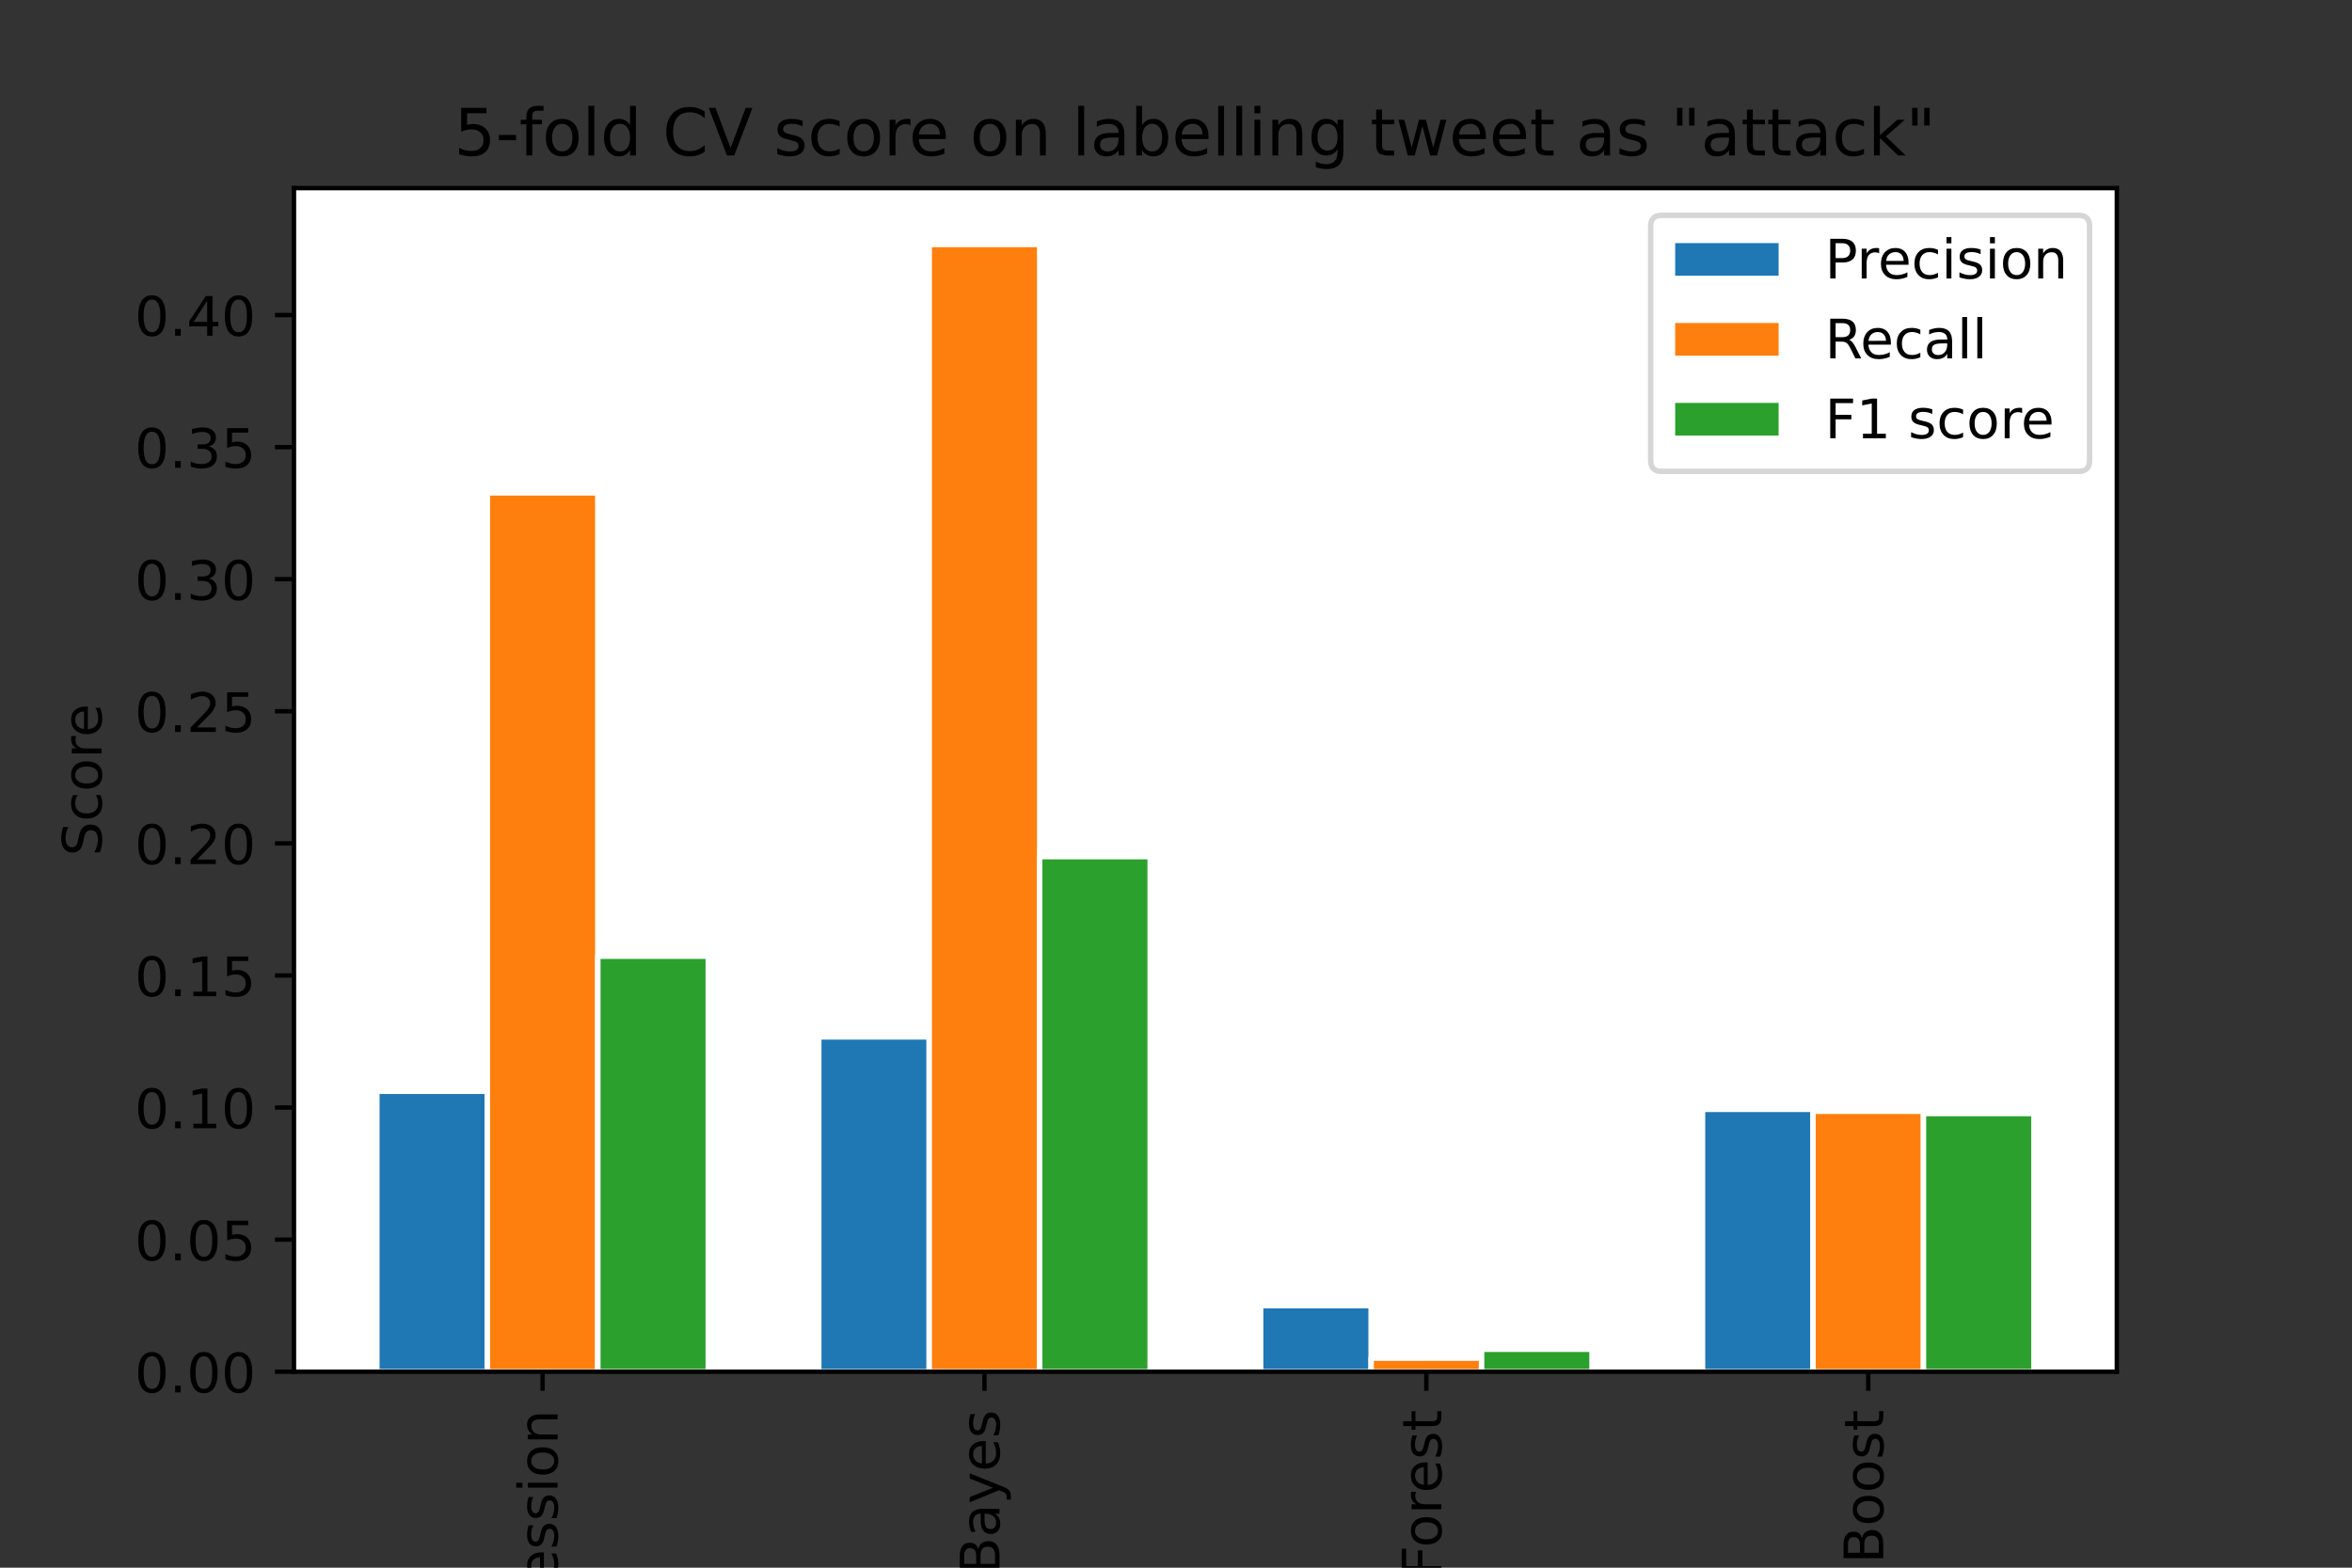 <?xml version="1.0" encoding="utf-8" standalone="no"?>
<!DOCTYPE svg PUBLIC "-//W3C//DTD SVG 1.1//EN"
  "http://www.w3.org/Graphics/SVG/1.1/DTD/svg11.dtd">
<!-- Created with matplotlib (https://matplotlib.org/) -->
<svg height="288pt" version="1.1" viewBox="0 0 432 288" width="432pt" xmlns="http://www.w3.org/2000/svg" xmlns:xlink="http://www.w3.org/1999/xlink">
 <rect x="0" y="0" width="432" height="288" fill="#333333" stroke="none"/>
 <defs>
  <style type="text/css">*{stroke-linecap:butt;stroke-linejoin:round;}</style>
 </defs>
 <g id="figure_1">
  <g id="patch_1">
   <path d="M 0 288 
L 432 288 
L 432 0 
L 0 0 
z
" style="fill:none;"/>
  </g>
  <g id="axes_1">
   <g id="patch_2">
    <path d="M 54 252 
L 388.8 252 
L 388.8 34.56 
L 54 34.56 
z
" style="fill:#ffffff;"/>
   </g>
   <g id="patch_3">
    <path clip-path="url(#pb4160b9da3)" d="M 69.218 252 
L 89.509 252 
L 89.509 200.475 
L 69.218 200.475 
z
" style="fill:#1f77b4;stroke:#ffffff;stroke-linejoin:miter;"/>
   </g>
   <g id="patch_4">
    <path clip-path="url(#pb4160b9da3)" d="M 150.382 252 
L 170.673 252 
L 170.673 190.485 
L 150.382 190.485 
z
" style="fill:#1f77b4;stroke:#ffffff;stroke-linejoin:miter;"/>
   </g>
   <g id="patch_5">
    <path clip-path="url(#pb4160b9da3)" d="M 231.545 252 
L 251.836 252 
L 251.836 239.867 
L 231.545 239.867 
z
" style="fill:#1f77b4;stroke:#ffffff;stroke-linejoin:miter;"/>
   </g>
   <g id="patch_6">
    <path clip-path="url(#pb4160b9da3)" d="M 312.709 252 
L 333 252 
L 333 203.793 
L 312.709 203.793 
z
" style="fill:#1f77b4;stroke:#ffffff;stroke-linejoin:miter;"/>
   </g>
   <g id="patch_7">
    <path clip-path="url(#pb4160b9da3)" d="M 89.509 252 
L 109.8 252 
L 109.8 90.547 
L 89.509 90.547 
z
" style="fill:#ff7f0e;stroke:#ffffff;stroke-linejoin:miter;"/>
   </g>
   <g id="patch_8">
    <path clip-path="url(#pb4160b9da3)" d="M 170.673 252 
L 190.964 252 
L 190.964 44.914 
L 170.673 44.914 
z
" style="fill:#ff7f0e;stroke:#ffffff;stroke-linejoin:miter;"/>
   </g>
   <g id="patch_9">
    <path clip-path="url(#pb4160b9da3)" d="M 251.836 252 
L 272.127 252 
L 272.127 249.511 
L 251.836 249.511 
z
" style="fill:#ff7f0e;stroke:#ffffff;stroke-linejoin:miter;"/>
   </g>
   <g id="patch_10">
    <path clip-path="url(#pb4160b9da3)" d="M 333 252 
L 353.291 252 
L 353.291 204.15 
L 333 204.15 
z
" style="fill:#ff7f0e;stroke:#ffffff;stroke-linejoin:miter;"/>
   </g>
   <g id="patch_11">
    <path clip-path="url(#pb4160b9da3)" d="M 109.8 252 
L 130.091 252 
L 130.091 175.663 
L 109.8 175.663 
z
" style="fill:#2ca02c;stroke:#ffffff;stroke-linejoin:miter;"/>
   </g>
   <g id="patch_12">
    <path clip-path="url(#pb4160b9da3)" d="M 190.964 252 
L 211.255 252 
L 211.255 157.365 
L 190.964 157.365 
z
" style="fill:#2ca02c;stroke:#ffffff;stroke-linejoin:miter;"/>
   </g>
   <g id="patch_13">
    <path clip-path="url(#pb4160b9da3)" d="M 272.127 252 
L 292.418 252 
L 292.418 247.87 
L 272.127 247.87 
z
" style="fill:#2ca02c;stroke:#ffffff;stroke-linejoin:miter;"/>
   </g>
   <g id="patch_14">
    <path clip-path="url(#pb4160b9da3)" d="M 353.291 252 
L 373.582 252 
L 373.582 204.568 
L 353.291 204.568 
z
" style="fill:#2ca02c;stroke:#ffffff;stroke-linejoin:miter;"/>
   </g>
   <g id="matplotlib.axis_1">
    <g id="xtick_1">
     <g id="line2d_1">
      <defs>
       <path d="M 0 0 
L 0 3.5 
" id="md0f9cae1da" style="stroke:#000000;stroke-width:0.8;"/>
      </defs>
      <g>
       <use style="stroke:#000000;stroke-width:0.8;" x="99.655" xlink:href="#md0f9cae1da" y="252"/>
      </g>
     </g>
     <g id="text_1">
      <!-- Logistic Regression -->
      <g transform="translate(102.414 354.919)rotate(-90)scale(0.1 -0.1)">
       <defs>
        <path d="M 9.812 72.906 
L 19.672 72.906 
L 19.672 8.297 
L 55.172 8.297 
L 55.172 0 
L 9.812 0 
z
" id="DejaVuSans-76"/>
        <path d="M 30.609 48.391 
Q 23.391 48.391 19.188 42.75 
Q 14.984 37.109 14.984 27.297 
Q 14.984 17.484 19.156 11.844 
Q 23.344 6.203 30.609 6.203 
Q 37.797 6.203 41.984 11.859 
Q 46.188 17.531 46.188 27.297 
Q 46.188 37.016 41.984 42.703 
Q 37.797 48.391 30.609 48.391 
z
M 30.609 56 
Q 42.328 56 49.016 48.375 
Q 55.719 40.766 55.719 27.297 
Q 55.719 13.875 49.016 6.219 
Q 42.328 -1.422 30.609 -1.422 
Q 18.844 -1.422 12.172 6.219 
Q 5.516 13.875 5.516 27.297 
Q 5.516 40.766 12.172 48.375 
Q 18.844 56 30.609 56 
z
" id="DejaVuSans-111"/>
        <path d="M 45.406 27.984 
Q 45.406 37.75 41.375 43.109 
Q 37.359 48.484 30.078 48.484 
Q 22.859 48.484 18.828 43.109 
Q 14.797 37.75 14.797 27.984 
Q 14.797 18.266 18.828 12.891 
Q 22.859 7.516 30.078 7.516 
Q 37.359 7.516 41.375 12.891 
Q 45.406 18.266 45.406 27.984 
z
M 54.391 6.781 
Q 54.391 -7.172 48.188 -13.984 
Q 42 -20.797 29.203 -20.797 
Q 24.469 -20.797 20.266 -20.094 
Q 16.062 -19.391 12.109 -17.922 
L 12.109 -9.188 
Q 16.062 -11.328 19.922 -12.344 
Q 23.781 -13.375 27.781 -13.375 
Q 36.625 -13.375 41.016 -8.766 
Q 45.406 -4.156 45.406 5.172 
L 45.406 9.625 
Q 42.625 4.781 38.281 2.391 
Q 33.938 0 27.875 0 
Q 17.828 0 11.672 7.656 
Q 5.516 15.328 5.516 27.984 
Q 5.516 40.672 11.672 48.328 
Q 17.828 56 27.875 56 
Q 33.938 56 38.281 53.609 
Q 42.625 51.219 45.406 46.391 
L 45.406 54.688 
L 54.391 54.688 
z
" id="DejaVuSans-103"/>
        <path d="M 9.422 54.688 
L 18.406 54.688 
L 18.406 0 
L 9.422 0 
z
M 9.422 75.984 
L 18.406 75.984 
L 18.406 64.594 
L 9.422 64.594 
z
" id="DejaVuSans-105"/>
        <path d="M 44.281 53.078 
L 44.281 44.578 
Q 40.484 46.531 36.375 47.5 
Q 32.281 48.484 27.875 48.484 
Q 21.188 48.484 17.844 46.438 
Q 14.5 44.391 14.5 40.281 
Q 14.5 37.156 16.891 35.375 
Q 19.281 33.594 26.516 31.984 
L 29.594 31.297 
Q 39.156 29.25 43.188 25.516 
Q 47.219 21.781 47.219 15.094 
Q 47.219 7.469 41.188 3.016 
Q 35.156 -1.422 24.609 -1.422 
Q 20.219 -1.422 15.453 -0.562 
Q 10.688 0.297 5.422 2 
L 5.422 11.281 
Q 10.406 8.688 15.234 7.391 
Q 20.062 6.109 24.812 6.109 
Q 31.156 6.109 34.562 8.281 
Q 37.984 10.453 37.984 14.406 
Q 37.984 18.062 35.516 20.016 
Q 33.062 21.969 24.703 23.781 
L 21.578 24.516 
Q 13.234 26.266 9.516 29.906 
Q 5.812 33.547 5.812 39.891 
Q 5.812 47.609 11.281 51.797 
Q 16.75 56 26.812 56 
Q 31.781 56 36.172 55.266 
Q 40.578 54.547 44.281 53.078 
z
" id="DejaVuSans-115"/>
        <path d="M 18.312 70.219 
L 18.312 54.688 
L 36.812 54.688 
L 36.812 47.703 
L 18.312 47.703 
L 18.312 18.016 
Q 18.312 11.328 20.141 9.422 
Q 21.969 7.516 27.594 7.516 
L 36.812 7.516 
L 36.812 0 
L 27.594 0 
Q 17.188 0 13.234 3.875 
Q 9.281 7.766 9.281 18.016 
L 9.281 47.703 
L 2.688 47.703 
L 2.688 54.688 
L 9.281 54.688 
L 9.281 70.219 
z
" id="DejaVuSans-116"/>
        <path d="M 48.781 52.594 
L 48.781 44.188 
Q 44.969 46.297 41.141 47.344 
Q 37.312 48.391 33.406 48.391 
Q 24.656 48.391 19.812 42.844 
Q 14.984 37.312 14.984 27.297 
Q 14.984 17.281 19.812 11.734 
Q 24.656 6.203 33.406 6.203 
Q 37.312 6.203 41.141 7.25 
Q 44.969 8.297 48.781 10.406 
L 48.781 2.094 
Q 45.016 0.344 40.984 -0.531 
Q 36.969 -1.422 32.422 -1.422 
Q 20.062 -1.422 12.781 6.344 
Q 5.516 14.109 5.516 27.297 
Q 5.516 40.672 12.859 48.328 
Q 20.219 56 33.016 56 
Q 37.156 56 41.109 55.141 
Q 45.062 54.297 48.781 52.594 
z
" id="DejaVuSans-99"/>
        <path id="DejaVuSans-32"/>
        <path d="M 44.391 34.188 
Q 47.562 33.109 50.562 29.594 
Q 53.562 26.078 56.594 19.922 
L 66.609 0 
L 56 0 
L 46.688 18.703 
Q 43.062 26.031 39.672 28.422 
Q 36.281 30.812 30.422 30.812 
L 19.672 30.812 
L 19.672 0 
L 9.812 0 
L 9.812 72.906 
L 32.078 72.906 
Q 44.578 72.906 50.734 67.672 
Q 56.891 62.453 56.891 51.906 
Q 56.891 45.016 53.688 40.469 
Q 50.484 35.938 44.391 34.188 
z
M 19.672 64.797 
L 19.672 38.922 
L 32.078 38.922 
Q 39.203 38.922 42.844 42.219 
Q 46.484 45.516 46.484 51.906 
Q 46.484 58.297 42.844 61.547 
Q 39.203 64.797 32.078 64.797 
z
" id="DejaVuSans-82"/>
        <path d="M 56.203 29.594 
L 56.203 25.203 
L 14.891 25.203 
Q 15.484 15.922 20.484 11.062 
Q 25.484 6.203 34.422 6.203 
Q 39.594 6.203 44.453 7.469 
Q 49.312 8.734 54.109 11.281 
L 54.109 2.781 
Q 49.266 0.734 44.188 -0.344 
Q 39.109 -1.422 33.891 -1.422 
Q 20.797 -1.422 13.156 6.188 
Q 5.516 13.812 5.516 26.812 
Q 5.516 40.234 12.766 48.109 
Q 20.016 56 32.328 56 
Q 43.359 56 49.781 48.891 
Q 56.203 41.797 56.203 29.594 
z
M 47.219 32.234 
Q 47.125 39.594 43.094 43.984 
Q 39.062 48.391 32.422 48.391 
Q 24.906 48.391 20.391 44.141 
Q 15.875 39.891 15.188 32.172 
z
" id="DejaVuSans-101"/>
        <path d="M 41.109 46.297 
Q 39.594 47.172 37.812 47.578 
Q 36.031 48 33.891 48 
Q 26.266 48 22.188 43.047 
Q 18.109 38.094 18.109 28.812 
L 18.109 0 
L 9.078 0 
L 9.078 54.688 
L 18.109 54.688 
L 18.109 46.188 
Q 20.953 51.172 25.484 53.578 
Q 30.031 56 36.531 56 
Q 37.453 56 38.578 55.875 
Q 39.703 55.766 41.062 55.516 
z
" id="DejaVuSans-114"/>
        <path d="M 54.891 33.016 
L 54.891 0 
L 45.906 0 
L 45.906 32.719 
Q 45.906 40.484 42.875 44.328 
Q 39.844 48.188 33.797 48.188 
Q 26.516 48.188 22.312 43.547 
Q 18.109 38.922 18.109 30.906 
L 18.109 0 
L 9.078 0 
L 9.078 54.688 
L 18.109 54.688 
L 18.109 46.188 
Q 21.344 51.125 25.703 53.562 
Q 30.078 56 35.797 56 
Q 45.219 56 50.047 50.172 
Q 54.891 44.344 54.891 33.016 
z
" id="DejaVuSans-110"/>
       </defs>
       <use xlink:href="#DejaVuSans-76"/>
       <use x="53.963" xlink:href="#DejaVuSans-111"/>
       <use x="115.145" xlink:href="#DejaVuSans-103"/>
       <use x="178.621" xlink:href="#DejaVuSans-105"/>
       <use x="206.404" xlink:href="#DejaVuSans-115"/>
       <use x="258.504" xlink:href="#DejaVuSans-116"/>
       <use x="297.713" xlink:href="#DejaVuSans-105"/>
       <use x="325.496" xlink:href="#DejaVuSans-99"/>
       <use x="380.477" xlink:href="#DejaVuSans-32"/>
       <use x="412.264" xlink:href="#DejaVuSans-82"/>
       <use x="477.246" xlink:href="#DejaVuSans-101"/>
       <use x="538.77" xlink:href="#DejaVuSans-103"/>
       <use x="602.246" xlink:href="#DejaVuSans-114"/>
       <use x="641.109" xlink:href="#DejaVuSans-101"/>
       <use x="702.633" xlink:href="#DejaVuSans-115"/>
       <use x="754.732" xlink:href="#DejaVuSans-115"/>
       <use x="806.832" xlink:href="#DejaVuSans-105"/>
       <use x="834.615" xlink:href="#DejaVuSans-111"/>
       <use x="895.797" xlink:href="#DejaVuSans-110"/>
      </g>
     </g>
    </g>
    <g id="xtick_2">
     <g id="line2d_2">
      <g>
       <use style="stroke:#000000;stroke-width:0.8;" x="180.818" xlink:href="#md0f9cae1da" y="252"/>
      </g>
     </g>
     <g id="text_2">
      <!-- Multinomial Naive Bayes -->
      <g transform="translate(183.578 382.409)rotate(-90)scale(0.1 -0.1)">
       <defs>
        <path d="M 9.812 72.906 
L 24.516 72.906 
L 43.109 23.297 
L 61.812 72.906 
L 76.516 72.906 
L 76.516 0 
L 66.891 0 
L 66.891 64.016 
L 48.094 14.016 
L 38.188 14.016 
L 19.391 64.016 
L 19.391 0 
L 9.812 0 
z
" id="DejaVuSans-77"/>
        <path d="M 8.5 21.578 
L 8.5 54.688 
L 17.484 54.688 
L 17.484 21.922 
Q 17.484 14.156 20.5 10.266 
Q 23.531 6.391 29.594 6.391 
Q 36.859 6.391 41.078 11.031 
Q 45.312 15.672 45.312 23.688 
L 45.312 54.688 
L 54.297 54.688 
L 54.297 0 
L 45.312 0 
L 45.312 8.406 
Q 42.047 3.422 37.719 1 
Q 33.406 -1.422 27.688 -1.422 
Q 18.266 -1.422 13.375 4.438 
Q 8.5 10.297 8.5 21.578 
z
M 31.109 56 
z
" id="DejaVuSans-117"/>
        <path d="M 9.422 75.984 
L 18.406 75.984 
L 18.406 0 
L 9.422 0 
z
" id="DejaVuSans-108"/>
        <path d="M 52 44.188 
Q 55.375 50.25 60.062 53.125 
Q 64.75 56 71.094 56 
Q 79.641 56 84.281 50.016 
Q 88.922 44.047 88.922 33.016 
L 88.922 0 
L 79.891 0 
L 79.891 32.719 
Q 79.891 40.578 77.094 44.375 
Q 74.312 48.188 68.609 48.188 
Q 61.625 48.188 57.562 43.547 
Q 53.516 38.922 53.516 30.906 
L 53.516 0 
L 44.484 0 
L 44.484 32.719 
Q 44.484 40.625 41.703 44.406 
Q 38.922 48.188 33.109 48.188 
Q 26.219 48.188 22.156 43.531 
Q 18.109 38.875 18.109 30.906 
L 18.109 0 
L 9.078 0 
L 9.078 54.688 
L 18.109 54.688 
L 18.109 46.188 
Q 21.188 51.219 25.484 53.609 
Q 29.781 56 35.688 56 
Q 41.656 56 45.828 52.969 
Q 50 49.953 52 44.188 
z
" id="DejaVuSans-109"/>
        <path d="M 34.281 27.484 
Q 23.391 27.484 19.188 25 
Q 14.984 22.516 14.984 16.5 
Q 14.984 11.719 18.141 8.906 
Q 21.297 6.109 26.703 6.109 
Q 34.188 6.109 38.703 11.406 
Q 43.219 16.703 43.219 25.484 
L 43.219 27.484 
z
M 52.203 31.203 
L 52.203 0 
L 43.219 0 
L 43.219 8.297 
Q 40.141 3.328 35.547 0.953 
Q 30.953 -1.422 24.312 -1.422 
Q 15.922 -1.422 10.953 3.297 
Q 6 8.016 6 15.922 
Q 6 25.141 12.172 29.828 
Q 18.359 34.516 30.609 34.516 
L 43.219 34.516 
L 43.219 35.406 
Q 43.219 41.609 39.141 45 
Q 35.062 48.391 27.688 48.391 
Q 23 48.391 18.547 47.266 
Q 14.109 46.141 10.016 43.891 
L 10.016 52.203 
Q 14.938 54.109 19.578 55.047 
Q 24.219 56 28.609 56 
Q 40.484 56 46.344 49.844 
Q 52.203 43.703 52.203 31.203 
z
" id="DejaVuSans-97"/>
        <path d="M 9.812 72.906 
L 23.094 72.906 
L 55.422 11.922 
L 55.422 72.906 
L 64.984 72.906 
L 64.984 0 
L 51.703 0 
L 19.391 60.984 
L 19.391 0 
L 9.812 0 
z
" id="DejaVuSans-78"/>
        <path d="M 2.984 54.688 
L 12.5 54.688 
L 29.594 8.797 
L 46.688 54.688 
L 56.203 54.688 
L 35.688 0 
L 23.484 0 
z
" id="DejaVuSans-118"/>
        <path d="M 19.672 34.812 
L 19.672 8.109 
L 35.5 8.109 
Q 43.453 8.109 47.281 11.406 
Q 51.125 14.703 51.125 21.484 
Q 51.125 28.328 47.281 31.562 
Q 43.453 34.812 35.5 34.812 
z
M 19.672 64.797 
L 19.672 42.828 
L 34.281 42.828 
Q 41.5 42.828 45.031 45.531 
Q 48.578 48.25 48.578 53.812 
Q 48.578 59.328 45.031 62.062 
Q 41.5 64.797 34.281 64.797 
z
M 9.812 72.906 
L 35.016 72.906 
Q 46.297 72.906 52.391 68.219 
Q 58.5 63.531 58.5 54.891 
Q 58.5 48.188 55.375 44.234 
Q 52.25 40.281 46.188 39.312 
Q 53.469 37.75 57.5 32.781 
Q 61.531 27.828 61.531 20.406 
Q 61.531 10.641 54.891 5.312 
Q 48.25 0 35.984 0 
L 9.812 0 
z
" id="DejaVuSans-66"/>
        <path d="M 32.172 -5.078 
Q 28.375 -14.844 24.75 -17.812 
Q 21.141 -20.797 15.094 -20.797 
L 7.906 -20.797 
L 7.906 -13.281 
L 13.188 -13.281 
Q 16.891 -13.281 18.938 -11.516 
Q 21 -9.766 23.484 -3.219 
L 25.094 0.875 
L 2.984 54.688 
L 12.5 54.688 
L 29.594 11.922 
L 46.688 54.688 
L 56.203 54.688 
z
" id="DejaVuSans-121"/>
       </defs>
       <use xlink:href="#DejaVuSans-77"/>
       <use x="86.279" xlink:href="#DejaVuSans-117"/>
       <use x="149.658" xlink:href="#DejaVuSans-108"/>
       <use x="177.441" xlink:href="#DejaVuSans-116"/>
       <use x="216.65" xlink:href="#DejaVuSans-105"/>
       <use x="244.434" xlink:href="#DejaVuSans-110"/>
       <use x="307.812" xlink:href="#DejaVuSans-111"/>
       <use x="368.994" xlink:href="#DejaVuSans-109"/>
       <use x="466.406" xlink:href="#DejaVuSans-105"/>
       <use x="494.189" xlink:href="#DejaVuSans-97"/>
       <use x="555.469" xlink:href="#DejaVuSans-108"/>
       <use x="583.252" xlink:href="#DejaVuSans-32"/>
       <use x="615.039" xlink:href="#DejaVuSans-78"/>
       <use x="689.844" xlink:href="#DejaVuSans-97"/>
       <use x="751.123" xlink:href="#DejaVuSans-105"/>
       <use x="778.906" xlink:href="#DejaVuSans-118"/>
       <use x="838.086" xlink:href="#DejaVuSans-101"/>
       <use x="899.609" xlink:href="#DejaVuSans-32"/>
       <use x="931.396" xlink:href="#DejaVuSans-66"/>
       <use x="1000" xlink:href="#DejaVuSans-97"/>
       <use x="1061.279" xlink:href="#DejaVuSans-121"/>
       <use x="1120.459" xlink:href="#DejaVuSans-101"/>
       <use x="1181.982" xlink:href="#DejaVuSans-115"/>
      </g>
     </g>
    </g>
    <g id="xtick_3">
     <g id="line2d_3">
      <g>
       <use style="stroke:#000000;stroke-width:0.8;" x="261.982" xlink:href="#md0f9cae1da" y="252"/>
      </g>
     </g>
     <g id="text_3">
      <!-- Random Forest -->
      <g transform="translate(264.741 334.252)rotate(-90)scale(0.1 -0.1)">
       <defs>
        <path d="M 45.406 46.391 
L 45.406 75.984 
L 54.391 75.984 
L 54.391 0 
L 45.406 0 
L 45.406 8.203 
Q 42.578 3.328 38.25 0.953 
Q 33.938 -1.422 27.875 -1.422 
Q 17.969 -1.422 11.734 6.484 
Q 5.516 14.406 5.516 27.297 
Q 5.516 40.188 11.734 48.094 
Q 17.969 56 27.875 56 
Q 33.938 56 38.25 53.625 
Q 42.578 51.266 45.406 46.391 
z
M 14.797 27.297 
Q 14.797 17.391 18.875 11.75 
Q 22.953 6.109 30.078 6.109 
Q 37.203 6.109 41.297 11.75 
Q 45.406 17.391 45.406 27.297 
Q 45.406 37.203 41.297 42.844 
Q 37.203 48.484 30.078 48.484 
Q 22.953 48.484 18.875 42.844 
Q 14.797 37.203 14.797 27.297 
z
" id="DejaVuSans-100"/>
        <path d="M 9.812 72.906 
L 51.703 72.906 
L 51.703 64.594 
L 19.672 64.594 
L 19.672 43.109 
L 48.578 43.109 
L 48.578 34.812 
L 19.672 34.812 
L 19.672 0 
L 9.812 0 
z
" id="DejaVuSans-70"/>
       </defs>
       <use xlink:href="#DejaVuSans-82"/>
       <use x="67.232" xlink:href="#DejaVuSans-97"/>
       <use x="128.512" xlink:href="#DejaVuSans-110"/>
       <use x="191.891" xlink:href="#DejaVuSans-100"/>
       <use x="255.367" xlink:href="#DejaVuSans-111"/>
       <use x="316.549" xlink:href="#DejaVuSans-109"/>
       <use x="413.961" xlink:href="#DejaVuSans-32"/>
       <use x="445.748" xlink:href="#DejaVuSans-70"/>
       <use x="499.643" xlink:href="#DejaVuSans-111"/>
       <use x="560.824" xlink:href="#DejaVuSans-114"/>
       <use x="599.688" xlink:href="#DejaVuSans-101"/>
       <use x="661.211" xlink:href="#DejaVuSans-115"/>
       <use x="713.311" xlink:href="#DejaVuSans-116"/>
      </g>
     </g>
    </g>
    <g id="xtick_4">
     <g id="line2d_4">
      <g>
       <use style="stroke:#000000;stroke-width:0.8;" x="343.145" xlink:href="#md0f9cae1da" y="252"/>
      </g>
     </g>
     <g id="text_4">
      <!-- XGBoost -->
      <g transform="translate(345.905 301.827)rotate(-90)scale(0.1 -0.1)">
       <defs>
        <path d="M 6.297 72.906 
L 16.891 72.906 
L 35.016 45.797 
L 53.219 72.906 
L 63.812 72.906 
L 40.375 37.891 
L 65.375 0 
L 54.781 0 
L 34.281 31 
L 13.625 0 
L 2.984 0 
L 29 38.922 
z
" id="DejaVuSans-88"/>
        <path d="M 59.516 10.406 
L 59.516 29.984 
L 43.406 29.984 
L 43.406 38.094 
L 69.281 38.094 
L 69.281 6.781 
Q 63.578 2.734 56.688 0.656 
Q 49.812 -1.422 42 -1.422 
Q 24.906 -1.422 15.25 8.562 
Q 5.609 18.562 5.609 36.375 
Q 5.609 54.25 15.25 64.234 
Q 24.906 74.219 42 74.219 
Q 49.125 74.219 55.547 72.453 
Q 61.969 70.703 67.391 67.281 
L 67.391 56.781 
Q 61.922 61.422 55.766 63.766 
Q 49.609 66.109 42.828 66.109 
Q 29.438 66.109 22.719 58.641 
Q 16.016 51.172 16.016 36.375 
Q 16.016 21.625 22.719 14.156 
Q 29.438 6.688 42.828 6.688 
Q 48.047 6.688 52.141 7.594 
Q 56.25 8.5 59.516 10.406 
z
" id="DejaVuSans-71"/>
       </defs>
       <use xlink:href="#DejaVuSans-88"/>
       <use x="68.506" xlink:href="#DejaVuSans-71"/>
       <use x="145.996" xlink:href="#DejaVuSans-66"/>
       <use x="214.6" xlink:href="#DejaVuSans-111"/>
       <use x="275.781" xlink:href="#DejaVuSans-111"/>
       <use x="336.963" xlink:href="#DejaVuSans-115"/>
       <use x="389.062" xlink:href="#DejaVuSans-116"/>
      </g>
     </g>
    </g>
    <g id="text_5">
     <!-- Model -->
     <g transform="translate(206.387 394.008)scale(0.1 -0.1)">
      <use xlink:href="#DejaVuSans-77"/>
      <use x="86.279" xlink:href="#DejaVuSans-111"/>
      <use x="147.461" xlink:href="#DejaVuSans-100"/>
      <use x="210.938" xlink:href="#DejaVuSans-101"/>
      <use x="272.461" xlink:href="#DejaVuSans-108"/>
     </g>
    </g>
   </g>
   <g id="matplotlib.axis_2">
    <g id="ytick_1">
     <g id="line2d_5">
      <defs>
       <path d="M 0 0 
L -3.5 0 
" id="m108a200bae" style="stroke:#000000;stroke-width:0.8;"/>
      </defs>
      <g>
       <use style="stroke:#000000;stroke-width:0.8;" x="54" xlink:href="#m108a200bae" y="252"/>
      </g>
     </g>
     <g id="text_6">
      <!-- 0.00 -->
      <g transform="translate(24.734 255.799)scale(0.1 -0.1)">
       <defs>
        <path d="M 31.781 66.406 
Q 24.172 66.406 20.328 58.906 
Q 16.5 51.422 16.5 36.375 
Q 16.5 21.391 20.328 13.891 
Q 24.172 6.391 31.781 6.391 
Q 39.453 6.391 43.281 13.891 
Q 47.125 21.391 47.125 36.375 
Q 47.125 51.422 43.281 58.906 
Q 39.453 66.406 31.781 66.406 
z
M 31.781 74.219 
Q 44.047 74.219 50.516 64.516 
Q 56.984 54.828 56.984 36.375 
Q 56.984 17.969 50.516 8.266 
Q 44.047 -1.422 31.781 -1.422 
Q 19.531 -1.422 13.062 8.266 
Q 6.594 17.969 6.594 36.375 
Q 6.594 54.828 13.062 64.516 
Q 19.531 74.219 31.781 74.219 
z
" id="DejaVuSans-48"/>
        <path d="M 10.688 12.406 
L 21 12.406 
L 21 0 
L 10.688 0 
z
" id="DejaVuSans-46"/>
       </defs>
       <use xlink:href="#DejaVuSans-48"/>
       <use x="63.623" xlink:href="#DejaVuSans-46"/>
       <use x="95.41" xlink:href="#DejaVuSans-48"/>
       <use x="159.033" xlink:href="#DejaVuSans-48"/>
      </g>
     </g>
    </g>
    <g id="ytick_2">
     <g id="line2d_6">
      <g>
       <use style="stroke:#000000;stroke-width:0.8;" x="54" xlink:href="#m108a200bae" y="227.735"/>
      </g>
     </g>
     <g id="text_7">
      <!-- 0.05 -->
      <g transform="translate(24.734 231.534)scale(0.1 -0.1)">
       <defs>
        <path d="M 10.797 72.906 
L 49.516 72.906 
L 49.516 64.594 
L 19.828 64.594 
L 19.828 46.734 
Q 21.969 47.469 24.109 47.828 
Q 26.266 48.188 28.422 48.188 
Q 40.625 48.188 47.75 41.5 
Q 54.891 34.812 54.891 23.391 
Q 54.891 11.625 47.562 5.094 
Q 40.234 -1.422 26.906 -1.422 
Q 22.312 -1.422 17.547 -0.641 
Q 12.797 0.141 7.719 1.703 
L 7.719 11.625 
Q 12.109 9.234 16.797 8.062 
Q 21.484 6.891 26.703 6.891 
Q 35.156 6.891 40.078 11.328 
Q 45.016 15.766 45.016 23.391 
Q 45.016 31 40.078 35.438 
Q 35.156 39.891 26.703 39.891 
Q 22.75 39.891 18.812 39.016 
Q 14.891 38.141 10.797 36.281 
z
" id="DejaVuSans-53"/>
       </defs>
       <use xlink:href="#DejaVuSans-48"/>
       <use x="63.623" xlink:href="#DejaVuSans-46"/>
       <use x="95.41" xlink:href="#DejaVuSans-48"/>
       <use x="159.033" xlink:href="#DejaVuSans-53"/>
      </g>
     </g>
    </g>
    <g id="ytick_3">
     <g id="line2d_7">
      <g>
       <use style="stroke:#000000;stroke-width:0.8;" x="54" xlink:href="#m108a200bae" y="203.469"/>
      </g>
     </g>
     <g id="text_8">
      <!-- 0.10 -->
      <g transform="translate(24.734 207.268)scale(0.1 -0.1)">
       <defs>
        <path d="M 12.406 8.297 
L 28.516 8.297 
L 28.516 63.922 
L 10.984 60.406 
L 10.984 69.391 
L 28.422 72.906 
L 38.281 72.906 
L 38.281 8.297 
L 54.391 8.297 
L 54.391 0 
L 12.406 0 
z
" id="DejaVuSans-49"/>
       </defs>
       <use xlink:href="#DejaVuSans-48"/>
       <use x="63.623" xlink:href="#DejaVuSans-46"/>
       <use x="95.41" xlink:href="#DejaVuSans-49"/>
       <use x="159.033" xlink:href="#DejaVuSans-48"/>
      </g>
     </g>
    </g>
    <g id="ytick_4">
     <g id="line2d_8">
      <g>
       <use style="stroke:#000000;stroke-width:0.8;" x="54" xlink:href="#m108a200bae" y="179.204"/>
      </g>
     </g>
     <g id="text_9">
      <!-- 0.15 -->
      <g transform="translate(24.734 183.003)scale(0.1 -0.1)">
       <use xlink:href="#DejaVuSans-48"/>
       <use x="63.623" xlink:href="#DejaVuSans-46"/>
       <use x="95.41" xlink:href="#DejaVuSans-49"/>
       <use x="159.033" xlink:href="#DejaVuSans-53"/>
      </g>
     </g>
    </g>
    <g id="ytick_5">
     <g id="line2d_9">
      <g>
       <use style="stroke:#000000;stroke-width:0.8;" x="54" xlink:href="#m108a200bae" y="154.938"/>
      </g>
     </g>
     <g id="text_10">
      <!-- 0.20 -->
      <g transform="translate(24.734 158.737)scale(0.1 -0.1)">
       <defs>
        <path d="M 19.188 8.297 
L 53.609 8.297 
L 53.609 0 
L 7.328 0 
L 7.328 8.297 
Q 12.938 14.109 22.625 23.891 
Q 32.328 33.688 34.812 36.531 
Q 39.547 41.844 41.422 45.531 
Q 43.312 49.219 43.312 52.781 
Q 43.312 58.594 39.234 62.25 
Q 35.156 65.922 28.609 65.922 
Q 23.969 65.922 18.812 64.312 
Q 13.672 62.703 7.812 59.422 
L 7.812 69.391 
Q 13.766 71.781 18.938 73 
Q 24.125 74.219 28.422 74.219 
Q 39.75 74.219 46.484 68.547 
Q 53.219 62.891 53.219 53.422 
Q 53.219 48.922 51.531 44.891 
Q 49.859 40.875 45.406 35.406 
Q 44.188 33.984 37.641 27.219 
Q 31.109 20.453 19.188 8.297 
z
" id="DejaVuSans-50"/>
       </defs>
       <use xlink:href="#DejaVuSans-48"/>
       <use x="63.623" xlink:href="#DejaVuSans-46"/>
       <use x="95.41" xlink:href="#DejaVuSans-50"/>
       <use x="159.033" xlink:href="#DejaVuSans-48"/>
      </g>
     </g>
    </g>
    <g id="ytick_6">
     <g id="line2d_10">
      <g>
       <use style="stroke:#000000;stroke-width:0.8;" x="54" xlink:href="#m108a200bae" y="130.673"/>
      </g>
     </g>
     <g id="text_11">
      <!-- 0.25 -->
      <g transform="translate(24.734 134.472)scale(0.1 -0.1)">
       <use xlink:href="#DejaVuSans-48"/>
       <use x="63.623" xlink:href="#DejaVuSans-46"/>
       <use x="95.41" xlink:href="#DejaVuSans-50"/>
       <use x="159.033" xlink:href="#DejaVuSans-53"/>
      </g>
     </g>
    </g>
    <g id="ytick_7">
     <g id="line2d_11">
      <g>
       <use style="stroke:#000000;stroke-width:0.8;" x="54" xlink:href="#m108a200bae" y="106.407"/>
      </g>
     </g>
     <g id="text_12">
      <!-- 0.30 -->
      <g transform="translate(24.734 110.206)scale(0.1 -0.1)">
       <defs>
        <path d="M 40.578 39.312 
Q 47.656 37.797 51.625 33 
Q 55.609 28.219 55.609 21.188 
Q 55.609 10.406 48.188 4.484 
Q 40.766 -1.422 27.094 -1.422 
Q 22.516 -1.422 17.656 -0.516 
Q 12.797 0.391 7.625 2.203 
L 7.625 11.719 
Q 11.719 9.328 16.594 8.109 
Q 21.484 6.891 26.812 6.891 
Q 36.078 6.891 40.938 10.547 
Q 45.797 14.203 45.797 21.188 
Q 45.797 27.641 41.281 31.266 
Q 36.766 34.906 28.719 34.906 
L 20.219 34.906 
L 20.219 43.016 
L 29.109 43.016 
Q 36.375 43.016 40.234 45.922 
Q 44.094 48.828 44.094 54.297 
Q 44.094 59.906 40.109 62.906 
Q 36.141 65.922 28.719 65.922 
Q 24.656 65.922 20.016 65.031 
Q 15.375 64.156 9.812 62.312 
L 9.812 71.094 
Q 15.438 72.656 20.344 73.438 
Q 25.25 74.219 29.594 74.219 
Q 40.828 74.219 47.359 69.109 
Q 53.906 64.016 53.906 55.328 
Q 53.906 49.266 50.438 45.094 
Q 46.969 40.922 40.578 39.312 
z
" id="DejaVuSans-51"/>
       </defs>
       <use xlink:href="#DejaVuSans-48"/>
       <use x="63.623" xlink:href="#DejaVuSans-46"/>
       <use x="95.41" xlink:href="#DejaVuSans-51"/>
       <use x="159.033" xlink:href="#DejaVuSans-48"/>
      </g>
     </g>
    </g>
    <g id="ytick_8">
     <g id="line2d_12">
      <g>
       <use style="stroke:#000000;stroke-width:0.8;" x="54" xlink:href="#m108a200bae" y="82.142"/>
      </g>
     </g>
     <g id="text_13">
      <!-- 0.35 -->
      <g transform="translate(24.734 85.941)scale(0.1 -0.1)">
       <use xlink:href="#DejaVuSans-48"/>
       <use x="63.623" xlink:href="#DejaVuSans-46"/>
       <use x="95.41" xlink:href="#DejaVuSans-51"/>
       <use x="159.033" xlink:href="#DejaVuSans-53"/>
      </g>
     </g>
    </g>
    <g id="ytick_9">
     <g id="line2d_13">
      <g>
       <use style="stroke:#000000;stroke-width:0.8;" x="54" xlink:href="#m108a200bae" y="57.876"/>
      </g>
     </g>
     <g id="text_14">
      <!-- 0.40 -->
      <g transform="translate(24.734 61.675)scale(0.1 -0.1)">
       <defs>
        <path d="M 37.797 64.312 
L 12.891 25.391 
L 37.797 25.391 
z
M 35.203 72.906 
L 47.609 72.906 
L 47.609 25.391 
L 58.016 25.391 
L 58.016 17.188 
L 47.609 17.188 
L 47.609 0 
L 37.797 0 
L 37.797 17.188 
L 4.891 17.188 
L 4.891 26.703 
z
" id="DejaVuSans-52"/>
       </defs>
       <use xlink:href="#DejaVuSans-48"/>
       <use x="63.623" xlink:href="#DejaVuSans-46"/>
       <use x="95.41" xlink:href="#DejaVuSans-52"/>
       <use x="159.033" xlink:href="#DejaVuSans-48"/>
      </g>
     </g>
    </g>
    <g id="text_15">
     <!-- Score -->
     <g transform="translate(18.655 157.282)rotate(-90)scale(0.1 -0.1)">
      <defs>
       <path d="M 53.516 70.516 
L 53.516 60.891 
Q 47.906 63.578 42.922 64.891 
Q 37.938 66.219 33.297 66.219 
Q 25.25 66.219 20.875 63.094 
Q 16.5 59.969 16.5 54.203 
Q 16.5 49.359 19.406 46.891 
Q 22.312 44.438 30.422 42.922 
L 36.375 41.703 
Q 47.406 39.594 52.656 34.297 
Q 57.906 29 57.906 20.125 
Q 57.906 9.516 50.797 4.047 
Q 43.703 -1.422 29.984 -1.422 
Q 24.812 -1.422 18.969 -0.25 
Q 13.141 0.922 6.891 3.219 
L 6.891 13.375 
Q 12.891 10.016 18.656 8.297 
Q 24.422 6.594 29.984 6.594 
Q 38.422 6.594 43.016 9.906 
Q 47.609 13.234 47.609 19.391 
Q 47.609 24.75 44.312 27.781 
Q 41.016 30.812 33.5 32.328 
L 27.484 33.5 
Q 16.453 35.688 11.516 40.375 
Q 6.594 45.062 6.594 53.422 
Q 6.594 63.094 13.406 68.656 
Q 20.219 74.219 32.172 74.219 
Q 37.312 74.219 42.625 73.281 
Q 47.953 72.359 53.516 70.516 
z
" id="DejaVuSans-83"/>
      </defs>
      <use xlink:href="#DejaVuSans-83"/>
      <use x="63.477" xlink:href="#DejaVuSans-99"/>
      <use x="118.457" xlink:href="#DejaVuSans-111"/>
      <use x="179.639" xlink:href="#DejaVuSans-114"/>
      <use x="218.502" xlink:href="#DejaVuSans-101"/>
     </g>
    </g>
   </g>
   <g id="patch_15">
    <path d="M 54 252 
L 54 34.56 
" style="fill:none;stroke:#000000;stroke-linecap:square;stroke-linejoin:miter;stroke-width:0.8;"/>
   </g>
   <g id="patch_16">
    <path d="M 388.8 252 
L 388.8 34.56 
" style="fill:none;stroke:#000000;stroke-linecap:square;stroke-linejoin:miter;stroke-width:0.8;"/>
   </g>
   <g id="patch_17">
    <path d="M 54 252 
L 388.8 252 
" style="fill:none;stroke:#000000;stroke-linecap:square;stroke-linejoin:miter;stroke-width:0.8;"/>
   </g>
   <g id="patch_18">
    <path d="M 54 34.56 
L 388.8 34.56 
" style="fill:none;stroke:#000000;stroke-linecap:square;stroke-linejoin:miter;stroke-width:0.8;"/>
   </g>
   <g id="text_16">
    <!-- 5-fold CV score on labelling tweet as "attack"  -->
    <g transform="translate(83.41 28.56)scale(0.12 -0.12)">
     <defs>
      <path d="M 4.891 31.391 
L 31.203 31.391 
L 31.203 23.391 
L 4.891 23.391 
z
" id="DejaVuSans-45"/>
      <path d="M 37.109 75.984 
L 37.109 68.5 
L 28.516 68.5 
Q 23.688 68.5 21.797 66.547 
Q 19.922 64.594 19.922 59.516 
L 19.922 54.688 
L 34.719 54.688 
L 34.719 47.703 
L 19.922 47.703 
L 19.922 0 
L 10.891 0 
L 10.891 47.703 
L 2.297 47.703 
L 2.297 54.688 
L 10.891 54.688 
L 10.891 58.5 
Q 10.891 67.625 15.141 71.797 
Q 19.391 75.984 28.609 75.984 
z
" id="DejaVuSans-102"/>
      <path d="M 64.406 67.281 
L 64.406 56.891 
Q 59.422 61.531 53.781 63.812 
Q 48.141 66.109 41.797 66.109 
Q 29.297 66.109 22.656 58.469 
Q 16.016 50.828 16.016 36.375 
Q 16.016 21.969 22.656 14.328 
Q 29.297 6.688 41.797 6.688 
Q 48.141 6.688 53.781 8.984 
Q 59.422 11.281 64.406 15.922 
L 64.406 5.609 
Q 59.234 2.094 53.438 0.328 
Q 47.656 -1.422 41.219 -1.422 
Q 24.656 -1.422 15.125 8.703 
Q 5.609 18.844 5.609 36.375 
Q 5.609 53.953 15.125 64.078 
Q 24.656 74.219 41.219 74.219 
Q 47.75 74.219 53.531 72.484 
Q 59.328 70.75 64.406 67.281 
z
" id="DejaVuSans-67"/>
      <path d="M 28.609 0 
L 0.781 72.906 
L 11.078 72.906 
L 34.188 11.531 
L 57.328 72.906 
L 67.578 72.906 
L 39.797 0 
z
" id="DejaVuSans-86"/>
      <path d="M 48.688 27.297 
Q 48.688 37.203 44.609 42.844 
Q 40.531 48.484 33.406 48.484 
Q 26.266 48.484 22.188 42.844 
Q 18.109 37.203 18.109 27.297 
Q 18.109 17.391 22.188 11.75 
Q 26.266 6.109 33.406 6.109 
Q 40.531 6.109 44.609 11.75 
Q 48.688 17.391 48.688 27.297 
z
M 18.109 46.391 
Q 20.953 51.266 25.266 53.625 
Q 29.594 56 35.594 56 
Q 45.562 56 51.781 48.094 
Q 58.016 40.188 58.016 27.297 
Q 58.016 14.406 51.781 6.484 
Q 45.562 -1.422 35.594 -1.422 
Q 29.594 -1.422 25.266 0.953 
Q 20.953 3.328 18.109 8.203 
L 18.109 0 
L 9.078 0 
L 9.078 75.984 
L 18.109 75.984 
z
" id="DejaVuSans-98"/>
      <path d="M 4.203 54.688 
L 13.188 54.688 
L 24.422 12.016 
L 35.594 54.688 
L 46.188 54.688 
L 57.422 12.016 
L 68.609 54.688 
L 77.594 54.688 
L 63.281 0 
L 52.688 0 
L 40.922 44.828 
L 29.109 0 
L 18.5 0 
z
" id="DejaVuSans-119"/>
      <path d="M 17.922 72.906 
L 17.922 45.797 
L 9.625 45.797 
L 9.625 72.906 
z
M 36.375 72.906 
L 36.375 45.797 
L 28.078 45.797 
L 28.078 72.906 
z
" id="DejaVuSans-34"/>
      <path d="M 9.078 75.984 
L 18.109 75.984 
L 18.109 31.109 
L 44.922 54.688 
L 56.391 54.688 
L 27.391 29.109 
L 57.625 0 
L 45.906 0 
L 18.109 26.703 
L 18.109 0 
L 9.078 0 
z
" id="DejaVuSans-107"/>
     </defs>
     <use xlink:href="#DejaVuSans-53"/>
     <use x="63.623" xlink:href="#DejaVuSans-45"/>
     <use x="99.707" xlink:href="#DejaVuSans-102"/>
     <use x="134.912" xlink:href="#DejaVuSans-111"/>
     <use x="196.094" xlink:href="#DejaVuSans-108"/>
     <use x="223.877" xlink:href="#DejaVuSans-100"/>
     <use x="287.354" xlink:href="#DejaVuSans-32"/>
     <use x="319.141" xlink:href="#DejaVuSans-67"/>
     <use x="388.965" xlink:href="#DejaVuSans-86"/>
     <use x="457.373" xlink:href="#DejaVuSans-32"/>
     <use x="489.16" xlink:href="#DejaVuSans-115"/>
     <use x="541.26" xlink:href="#DejaVuSans-99"/>
     <use x="596.24" xlink:href="#DejaVuSans-111"/>
     <use x="657.422" xlink:href="#DejaVuSans-114"/>
     <use x="696.285" xlink:href="#DejaVuSans-101"/>
     <use x="757.809" xlink:href="#DejaVuSans-32"/>
     <use x="789.596" xlink:href="#DejaVuSans-111"/>
     <use x="850.777" xlink:href="#DejaVuSans-110"/>
     <use x="914.156" xlink:href="#DejaVuSans-32"/>
     <use x="945.943" xlink:href="#DejaVuSans-108"/>
     <use x="973.727" xlink:href="#DejaVuSans-97"/>
     <use x="1035.006" xlink:href="#DejaVuSans-98"/>
     <use x="1098.482" xlink:href="#DejaVuSans-101"/>
     <use x="1160.006" xlink:href="#DejaVuSans-108"/>
     <use x="1187.789" xlink:href="#DejaVuSans-108"/>
     <use x="1215.572" xlink:href="#DejaVuSans-105"/>
     <use x="1243.355" xlink:href="#DejaVuSans-110"/>
     <use x="1306.734" xlink:href="#DejaVuSans-103"/>
     <use x="1370.211" xlink:href="#DejaVuSans-32"/>
     <use x="1401.998" xlink:href="#DejaVuSans-116"/>
     <use x="1441.207" xlink:href="#DejaVuSans-119"/>
     <use x="1522.994" xlink:href="#DejaVuSans-101"/>
     <use x="1584.518" xlink:href="#DejaVuSans-101"/>
     <use x="1646.041" xlink:href="#DejaVuSans-116"/>
     <use x="1685.25" xlink:href="#DejaVuSans-32"/>
     <use x="1717.037" xlink:href="#DejaVuSans-97"/>
     <use x="1778.316" xlink:href="#DejaVuSans-115"/>
     <use x="1830.416" xlink:href="#DejaVuSans-32"/>
     <use x="1862.203" xlink:href="#DejaVuSans-34"/>
     <use x="1908.199" xlink:href="#DejaVuSans-97"/>
     <use x="1969.479" xlink:href="#DejaVuSans-116"/>
     <use x="2008.688" xlink:href="#DejaVuSans-116"/>
     <use x="2047.896" xlink:href="#DejaVuSans-97"/>
     <use x="2109.176" xlink:href="#DejaVuSans-99"/>
     <use x="2164.156" xlink:href="#DejaVuSans-107"/>
     <use x="2222.066" xlink:href="#DejaVuSans-34"/>
     <use x="2268.062" xlink:href="#DejaVuSans-32"/>
    </g>
   </g>
   <g id="legend_1">
    <g id="patch_19">
     <path d="M 305.186 86.594 
L 381.8 86.594 
Q 383.8 86.594 383.8 84.594 
L 383.8 41.56 
Q 383.8 39.56 381.8 39.56 
L 305.186 39.56 
Q 303.186 39.56 303.186 41.56 
L 303.186 84.594 
Q 303.186 86.594 305.186 86.594 
z
" style="fill:#ffffff;opacity:0.8;stroke:#cccccc;stroke-linejoin:miter;"/>
    </g>
    <g id="patch_20">
     <path d="M 307.186 51.158 
L 327.186 51.158 
L 327.186 44.158 
L 307.186 44.158 
z
" style="fill:#1f77b4;stroke:#ffffff;stroke-linejoin:miter;"/>
    </g>
    <g id="text_17">
     <!-- Precision -->
     <g transform="translate(335.186 51.158)scale(0.1 -0.1)">
      <defs>
       <path d="M 19.672 64.797 
L 19.672 37.406 
L 32.078 37.406 
Q 38.969 37.406 42.719 40.969 
Q 46.484 44.531 46.484 51.125 
Q 46.484 57.672 42.719 61.234 
Q 38.969 64.797 32.078 64.797 
z
M 9.812 72.906 
L 32.078 72.906 
Q 44.344 72.906 50.609 67.359 
Q 56.891 61.812 56.891 51.125 
Q 56.891 40.328 50.609 34.812 
Q 44.344 29.297 32.078 29.297 
L 19.672 29.297 
L 19.672 0 
L 9.812 0 
z
" id="DejaVuSans-80"/>
      </defs>
      <use xlink:href="#DejaVuSans-80"/>
      <use x="58.553" xlink:href="#DejaVuSans-114"/>
      <use x="97.416" xlink:href="#DejaVuSans-101"/>
      <use x="158.939" xlink:href="#DejaVuSans-99"/>
      <use x="213.92" xlink:href="#DejaVuSans-105"/>
      <use x="241.703" xlink:href="#DejaVuSans-115"/>
      <use x="293.803" xlink:href="#DejaVuSans-105"/>
      <use x="321.586" xlink:href="#DejaVuSans-111"/>
      <use x="382.768" xlink:href="#DejaVuSans-110"/>
     </g>
    </g>
    <g id="patch_21">
     <path d="M 307.186 65.837 
L 327.186 65.837 
L 327.186 58.837 
L 307.186 58.837 
z
" style="fill:#ff7f0e;stroke:#ffffff;stroke-linejoin:miter;"/>
    </g>
    <g id="text_18">
     <!-- Recall -->
     <g transform="translate(335.186 65.837)scale(0.1 -0.1)">
      <use xlink:href="#DejaVuSans-82"/>
      <use x="64.982" xlink:href="#DejaVuSans-101"/>
      <use x="126.506" xlink:href="#DejaVuSans-99"/>
      <use x="181.486" xlink:href="#DejaVuSans-97"/>
      <use x="242.766" xlink:href="#DejaVuSans-108"/>
      <use x="270.549" xlink:href="#DejaVuSans-108"/>
     </g>
    </g>
    <g id="patch_22">
     <path d="M 307.186 80.515 
L 327.186 80.515 
L 327.186 73.515 
L 307.186 73.515 
z
" style="fill:#2ca02c;stroke:#ffffff;stroke-linejoin:miter;"/>
    </g>
    <g id="text_19">
     <!-- F1 score -->
     <g transform="translate(335.186 80.515)scale(0.1 -0.1)">
      <use xlink:href="#DejaVuSans-70"/>
      <use x="57.52" xlink:href="#DejaVuSans-49"/>
      <use x="121.143" xlink:href="#DejaVuSans-32"/>
      <use x="152.93" xlink:href="#DejaVuSans-115"/>
      <use x="205.029" xlink:href="#DejaVuSans-99"/>
      <use x="260.01" xlink:href="#DejaVuSans-111"/>
      <use x="321.191" xlink:href="#DejaVuSans-114"/>
      <use x="360.055" xlink:href="#DejaVuSans-101"/>
     </g>
    </g>
   </g>
  </g>
 </g>
 <defs>
  <clipPath id="pb4160b9da3">
   <rect height="217.44" width="334.8" x="54" y="34.56"/>
  </clipPath>
 </defs>
</svg>
